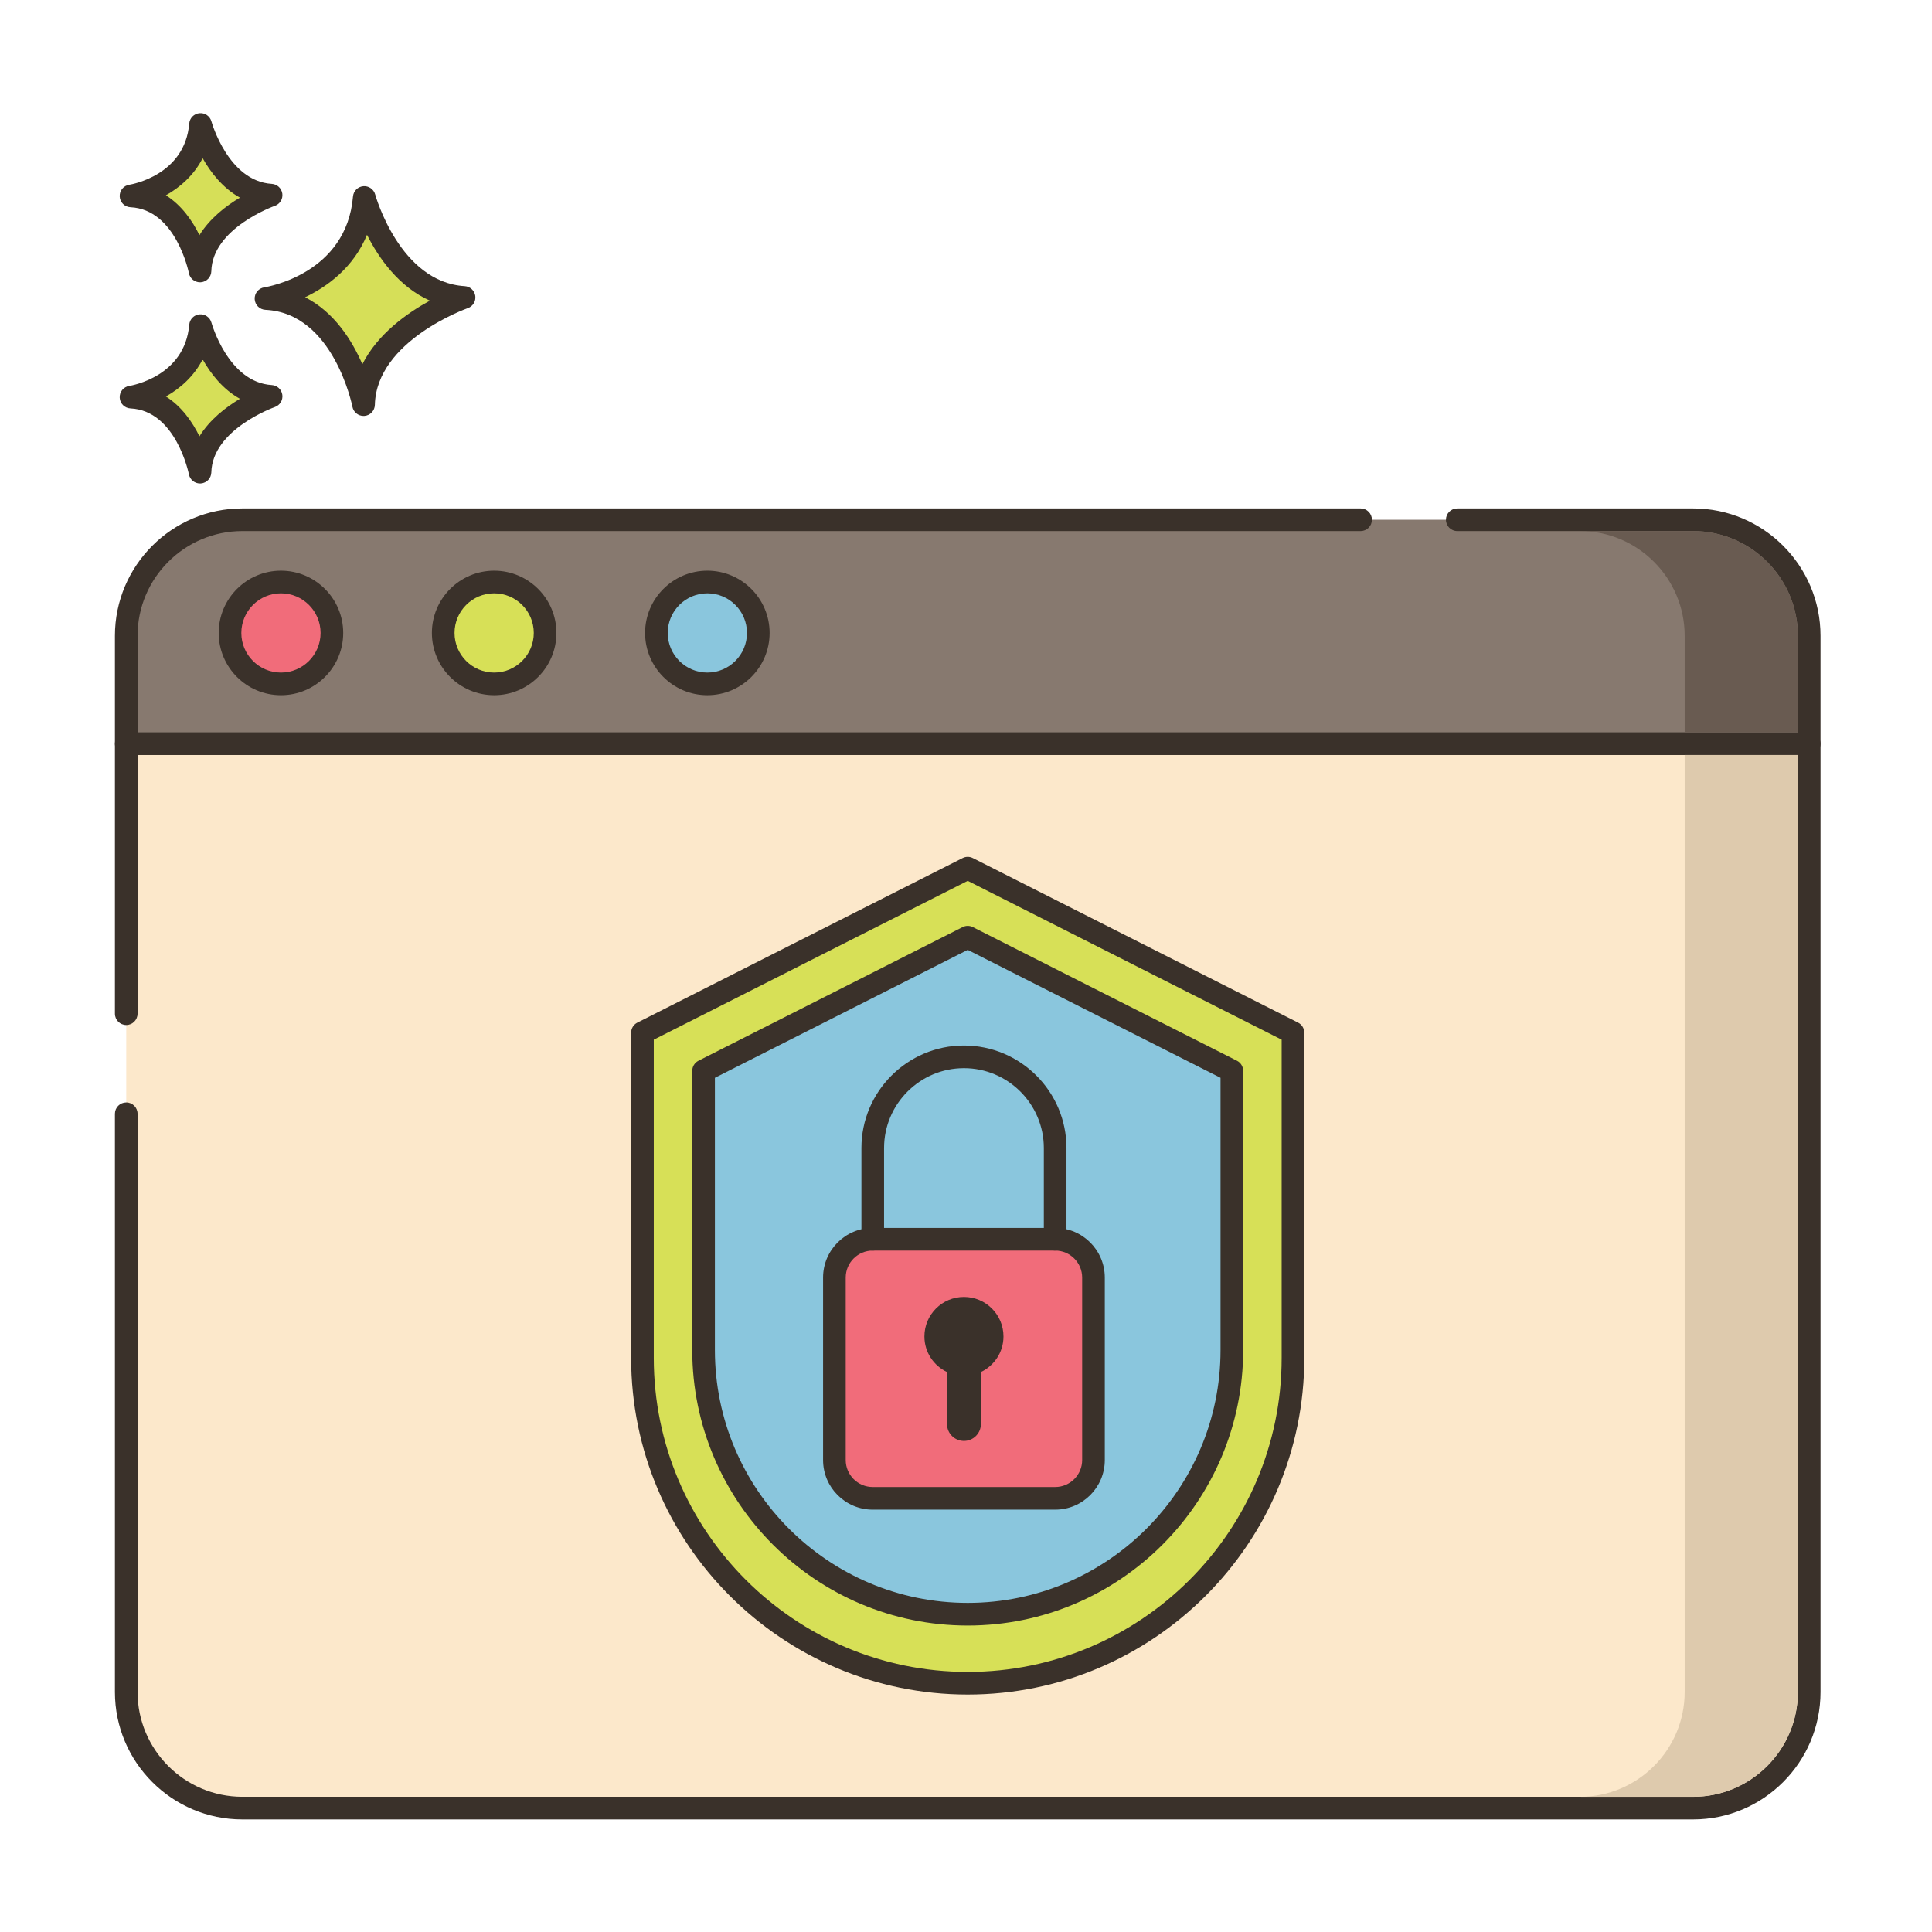 <?xml version="1.0" encoding="utf-8"?>
<!-- Generator: Adobe Illustrator 22.0.1, SVG Export Plug-In . SVG Version: 6.00 Build 0)  -->
<svg version="1.1" id="Layer_1" xmlns="http://www.w3.org/2000/svg" xmlns:xlink="http://www.w3.org/1999/xlink" x="0px" y="0px"
	 viewBox="0 0 256 256" style="enable-background:new 0 0 256 256;" xml:space="preserve">
<style type="text/css">
	.st0{fill:#3A312A;}
	.st1{fill:#F16C7A;}
	.st2{fill:#D7E057;}
	.st3{fill:#F8E4C8;}
	.st4{fill:#89C4DB;}
	.st5{fill-rule:evenodd;clip-rule:evenodd;fill:#F8E4C8;}
	.st6{fill:#87796F;}
	.st7{fill:#D4DB56;}
	.st8{fill:#F59689;}
	.st9{fill:#6CA6BE;}
	.st10{fill:#695B51;}
	.st11{fill:#F7E3C7;}
	.st12{fill:#8AC6DD;}
	.st13{fill:#6CA8BF;}
	.st14{fill:#D6DF58;}
	.st15{fill:#FAE6CA;}
	.st16{fill:#EF6D7A;}
	.st17{fill:#DDC9AC;}
	.st18{fill:#D24E5C;}
	.st19{fill:#6A5C52;}
	.st20{fill:#B9C239;}
	.st21{fill:#FCE8CB;}
	.st22{fill:#DECAAD;}
	.st23{fill:#D5DE58;}
	.st24{fill:#8AC5DC;}
	.st25{fill:#D34E5C;}
	.st26{fill:#ED6E7A;}
	.st27{fill:#B8C136;}
</style>
<g>
	<g>
		<g>
			<path class="st14" d="M48.269,26.168c-0.974,11.564-13.024,13.39-13.024,13.39C45.591,40.044,48.17,53.617,48.17,53.617
				c0.221-9.677,13.321-14.202,13.321-14.202C51.678,38.827,48.269,26.168,48.269,26.168z"/>
		</g>
	</g>
	<g>
		<g>
			<path class="st0" d="M61.581,37.917c-8.605-0.515-11.833-12.024-11.864-12.141c-0.191-0.703-0.861-1.168-1.583-1.102
				c-0.725,0.066-1.298,0.642-1.359,1.367c-0.86,10.215-11.314,11.964-11.754,12.033c-0.763,0.115-1.313,0.79-1.273,1.561
				c0.04,0.77,0.657,1.384,1.428,1.421c9.028,0.425,11.499,12.718,11.523,12.842c0.137,0.711,0.759,1.217,1.472,1.217
				c0.042,0,0.084-0.001,0.126-0.005c0.764-0.064,1.357-0.693,1.375-1.459c0.195-8.509,12.192-12.777,12.313-12.819
				c0.675-0.235,1.092-0.914,0.994-1.623C62.878,38.501,62.295,37.96,61.581,37.917z M48.015,48.263
				c-1.356-3.13-3.709-6.907-7.587-8.876c2.931-1.405,6.409-3.913,8.202-8.273c1.551,3.071,4.199,6.88,8.334,8.723
				C53.956,41.476,50.041,44.242,48.015,48.263z"/>
		</g>
	</g>
	<g>
		<g>
			<path class="st14" d="M26.571,43.148c-0.689,8.179-9.212,9.47-9.212,9.47c7.318,0.344,9.142,9.944,9.142,9.944
				c0.156-6.844,9.422-10.045,9.422-10.045C28.981,52.103,26.571,43.148,26.571,43.148z"/>
		</g>
	</g>
	<g>
		<g>
			<path class="st0" d="M36.012,51.021c-5.766-0.345-7.972-8.186-7.994-8.265c-0.191-0.702-0.857-1.168-1.582-1.102
				c-0.726,0.065-1.299,0.642-1.36,1.368c-0.579,6.871-7.646,8.067-7.942,8.114c-0.763,0.115-1.313,0.79-1.273,1.561
				c0.04,0.77,0.657,1.384,1.428,1.421c6.035,0.284,7.723,8.644,7.739,8.726c0.135,0.712,0.759,1.22,1.473,1.22
				c0.041,0,0.082-0.001,0.125-0.005c0.765-0.063,1.358-0.694,1.376-1.461c0.13-5.709,8.331-8.633,8.412-8.661
				c0.676-0.234,1.094-0.913,0.996-1.622C37.311,51.605,36.727,51.063,36.012,51.021z M26.428,57.815
				c-0.924-1.886-2.34-3.947-4.447-5.28c1.855-1.041,3.697-2.63,4.871-4.916c1.057,1.874,2.654,3.954,4.941,5.224
				C29.942,53.944,27.804,55.583,26.428,57.815z"/>
		</g>
	</g>
	<g>
		<g>
			<path class="st14" d="M26.571,16.491c-0.689,8.179-9.212,9.471-9.212,9.471c7.318,0.344,9.142,9.944,9.142,9.944
				c0.156-6.845,9.422-10.045,9.422-10.045C28.981,25.445,26.571,16.491,26.571,16.491z"/>
		</g>
	</g>
	<g>
		<g>
			<path class="st0" d="M36.012,24.363c-5.766-0.345-7.972-8.186-7.994-8.265c-0.191-0.702-0.857-1.169-1.582-1.102
				c-0.726,0.065-1.299,0.642-1.36,1.368c-0.579,6.871-7.646,8.067-7.942,8.114c-0.763,0.115-1.313,0.79-1.273,1.561
				c0.04,0.77,0.657,1.384,1.427,1.421c6.035,0.284,7.724,8.644,7.739,8.726c0.135,0.712,0.759,1.22,1.473,1.22
				c0.041,0,0.082-0.001,0.125-0.005c0.765-0.063,1.358-0.694,1.376-1.461c0.13-5.709,8.331-8.634,8.412-8.662
				c0.677-0.234,1.094-0.913,0.996-1.622C37.311,24.947,36.727,24.406,36.012,24.363z M26.428,31.158
				c-0.924-1.886-2.34-3.947-4.447-5.28c1.855-1.042,3.697-2.63,4.871-4.917c1.057,1.874,2.655,3.954,4.941,5.224
				C29.943,27.286,27.804,28.926,26.428,31.158z"/>
		</g>
	</g>
	<g>
		<g>
			<path class="st21" d="M16.728,98.534v125.667c0,8.495,6.887,15.382,15.382,15.382h192.236c8.495,0,15.382-6.887,15.382-15.382
				V98.534H16.728z"/>
		</g>
	</g>
	<g>
		<g>
			<path class="st0" d="M239.727,97.034H16.728c-0.829,0-1.5,0.671-1.5,1.5v35.784c0,0.829,0.671,1.5,1.5,1.5
				c0.829,0,1.5-0.671,1.5-1.5v-34.284h219.999v124.167c0,7.655-6.227,13.882-13.882,13.882H32.11
				c-7.654,0-13.882-6.228-13.882-13.882v-76.622c0-0.829-0.671-1.5-1.5-1.5c-0.829,0-1.5,0.671-1.5,1.5v76.622
				c0,9.309,7.573,16.882,16.882,16.882h192.236c9.309,0,16.882-7.573,16.882-16.882V98.534
				C241.227,97.705,240.556,97.034,239.727,97.034z"/>
		</g>
	</g>
	<g>
		<g>
			<path class="st6" d="M224.346,68.867H32.11c-8.495,0-15.382,6.887-15.382,15.382v14.285h223V84.249
				C239.728,75.754,232.841,68.867,224.346,68.867z"/>
		</g>
	</g>
	<g>
		<g>
			<path class="st0" d="M224.346,67.368h-31.25c-0.828,0-1.5,0.671-1.5,1.5s0.672,1.5,1.5,1.5h31.25
				c7.654,0,13.882,6.228,13.882,13.882v12.784H18.228V84.25c0-7.654,6.228-13.882,13.882-13.882h148.178c0.828,0,1.5-0.671,1.5-1.5
				s-0.672-1.5-1.5-1.5H32.11c-9.309,0-16.882,7.573-16.882,16.882v14.284c0,0.829,0.671,1.5,1.5,1.5h222.999
				c0.828,0,1.5-0.671,1.5-1.5V84.25C241.227,74.941,233.654,67.368,224.346,67.368z"/>
		</g>
	</g>
	<g>
		<g>
			<circle class="st1" cx="37.228" cy="83.867" r="6.75"/>
		</g>
	</g>
	<g>
		<g>
			<path class="st0" d="M37.228,75.618c-4.549,0-8.25,3.701-8.25,8.25s3.701,8.25,8.25,8.25s8.25-3.701,8.25-8.25
				S41.777,75.618,37.228,75.618z M37.228,89.118c-2.895,0-5.25-2.355-5.25-5.25s2.355-5.25,5.25-5.25c2.895,0,5.25,2.355,5.25,5.25
				S40.123,89.118,37.228,89.118z"/>
		</g>
	</g>
	<g>
		<g>
			<circle class="st2" cx="65.478" cy="83.867" r="6.75"/>
		</g>
	</g>
	<g>
		<g>
			<path class="st0" d="M65.478,75.618c-4.549,0-8.25,3.701-8.25,8.25s3.701,8.25,8.25,8.25s8.25-3.701,8.25-8.25
				S70.027,75.618,65.478,75.618z M65.478,89.118c-2.895,0-5.25-2.355-5.25-5.25s2.355-5.25,5.25-5.25c2.895,0,5.25,2.355,5.25,5.25
				S68.373,89.118,65.478,89.118z"/>
		</g>
	</g>
	<g>
		<g>
			<circle class="st12" cx="93.728" cy="83.867" r="6.75"/>
		</g>
	</g>
	<g>
		<g>
			<path class="st0" d="M93.728,75.618c-4.549,0-8.25,3.701-8.25,8.25s3.701,8.25,8.25,8.25s8.25-3.701,8.25-8.25
				S98.277,75.618,93.728,75.618z M93.728,89.118c-2.895,0-5.25-2.355-5.25-5.25s2.355-5.25,5.25-5.25c2.895,0,5.25,2.355,5.25,5.25
				S96.623,89.118,93.728,89.118z"/>
		</g>
	</g>
	<g>
		<g>
			<path class="st2" d="M128.228,115.037L85.129,136.84v43.099c0,23.803,19.296,43.099,43.099,43.099
				c23.803,0,43.099-19.296,43.099-43.099V136.84L128.228,115.037z"/>
		</g>
	</g>
	<g>
		<g>
			<path class="st0" d="M172.003,135.501l-43.098-21.803c-0.426-0.216-0.929-0.216-1.354,0l-43.099,21.803
				c-0.504,0.255-0.823,0.773-0.823,1.338v43.099c0,24.592,20.007,44.599,44.599,44.599c24.591,0,44.598-20.007,44.598-44.599
				V136.84C172.826,136.274,172.508,135.757,172.003,135.501z M169.826,179.938c0,22.938-18.661,41.599-41.598,41.599
				c-22.938,0-41.599-18.661-41.599-41.599v-42.176l41.599-21.044l41.598,21.044V179.938z"/>
		</g>
	</g>
	<g>
		<g>
			<path class="st12" d="M128.228,124.184l-35,17.706v37c0,19.33,15.67,35,35,35c19.33,0,35-15.67,35-35v-37L128.228,124.184z"/>
		</g>
	</g>
	<g>
		<g>
			<path class="st0" d="M163.904,140.552l-34.999-17.706c-0.426-0.216-0.929-0.216-1.354,0l-35,17.706
				c-0.504,0.255-0.823,0.773-0.823,1.338v37c0,20.126,16.374,36.5,36.5,36.5c20.125,0,36.499-16.374,36.499-36.5v-37
				C164.727,141.325,164.409,140.807,163.904,140.552z M161.727,178.89c0,18.472-15.027,33.5-33.499,33.5s-33.5-15.028-33.5-33.5
				v-36.078l33.5-16.947l33.499,16.947V178.89z"/>
		</g>
	</g>
	<g>
		<g>
			<path class="st1" d="M139.815,164.208h-24.175c-2.804,0-5.077,2.273-5.077,5.077v24.175c0,2.804,2.273,5.077,5.077,5.077h24.175
				c2.804,0,5.077-2.273,5.077-5.077v-24.175C144.893,166.481,142.619,164.208,139.815,164.208z"/>
		</g>
	</g>
	<g>
		<g>
			<path class="st0" d="M139.815,162.708h-24.175c-3.627,0-6.578,2.951-6.578,6.577v24.175c0,3.626,2.951,6.577,6.578,6.577h24.175
				c3.627,0,6.577-2.951,6.577-6.577v-24.175C146.393,165.659,143.442,162.708,139.815,162.708z M143.393,193.46
				c0,1.973-1.604,3.577-3.577,3.577h-24.175c-1.973,0-3.578-1.604-3.578-3.577v-24.175c0-1.973,1.605-3.577,3.578-3.577h24.175
				c1.973,0,3.577,1.604,3.577,3.577V193.46z"/>
		</g>
	</g>
	<g>
		<g>
			<path class="st0" d="M127.728,138.537c-7.491,0-13.585,6.094-13.585,13.585v12.085c0,0.829,0.671,1.5,1.5,1.5
				c0.829,0,1.5-0.671,1.5-1.5v-12.085c0-5.837,4.749-10.585,10.585-10.585c5.836,0,10.585,4.749,10.585,10.585v12.085
				c0,0.829,0.672,1.5,1.5,1.5c0.828,0,1.5-0.671,1.5-1.5v-12.085C141.313,144.631,135.219,138.537,127.728,138.537z"/>
		</g>
	</g>
	<g>
		<g>
			<path class="st0" d="M127.728,171.851c-2.893,0-5.238,2.345-5.238,5.238c0,2.086,1.228,3.872,2.993,4.714v6.884
				c0,1.24,1.005,2.245,2.245,2.245s2.245-1.005,2.245-2.245v-6.884c1.765-0.842,2.993-2.628,2.993-4.714
				C132.966,174.196,130.621,171.851,127.728,171.851z"/>
		</g>
	</g>
	<g>
		<g>
			<path class="st22" d="M223.228,100.037v124.16c0,7.66-6.23,13.89-13.88,13.89h15c7.65,0,13.88-6.23,13.88-13.89v-124.16H223.228z
				"/>
		</g>
	</g>
	<g>
		<g>
			<path class="st10" d="M224.348,70.367h-15c7.65,0,13.88,6.23,13.88,13.88v12.79h15v-12.79
				C238.228,76.597,231.998,70.367,224.348,70.367z"/>
		</g>
	</g>
</g>
</svg>

